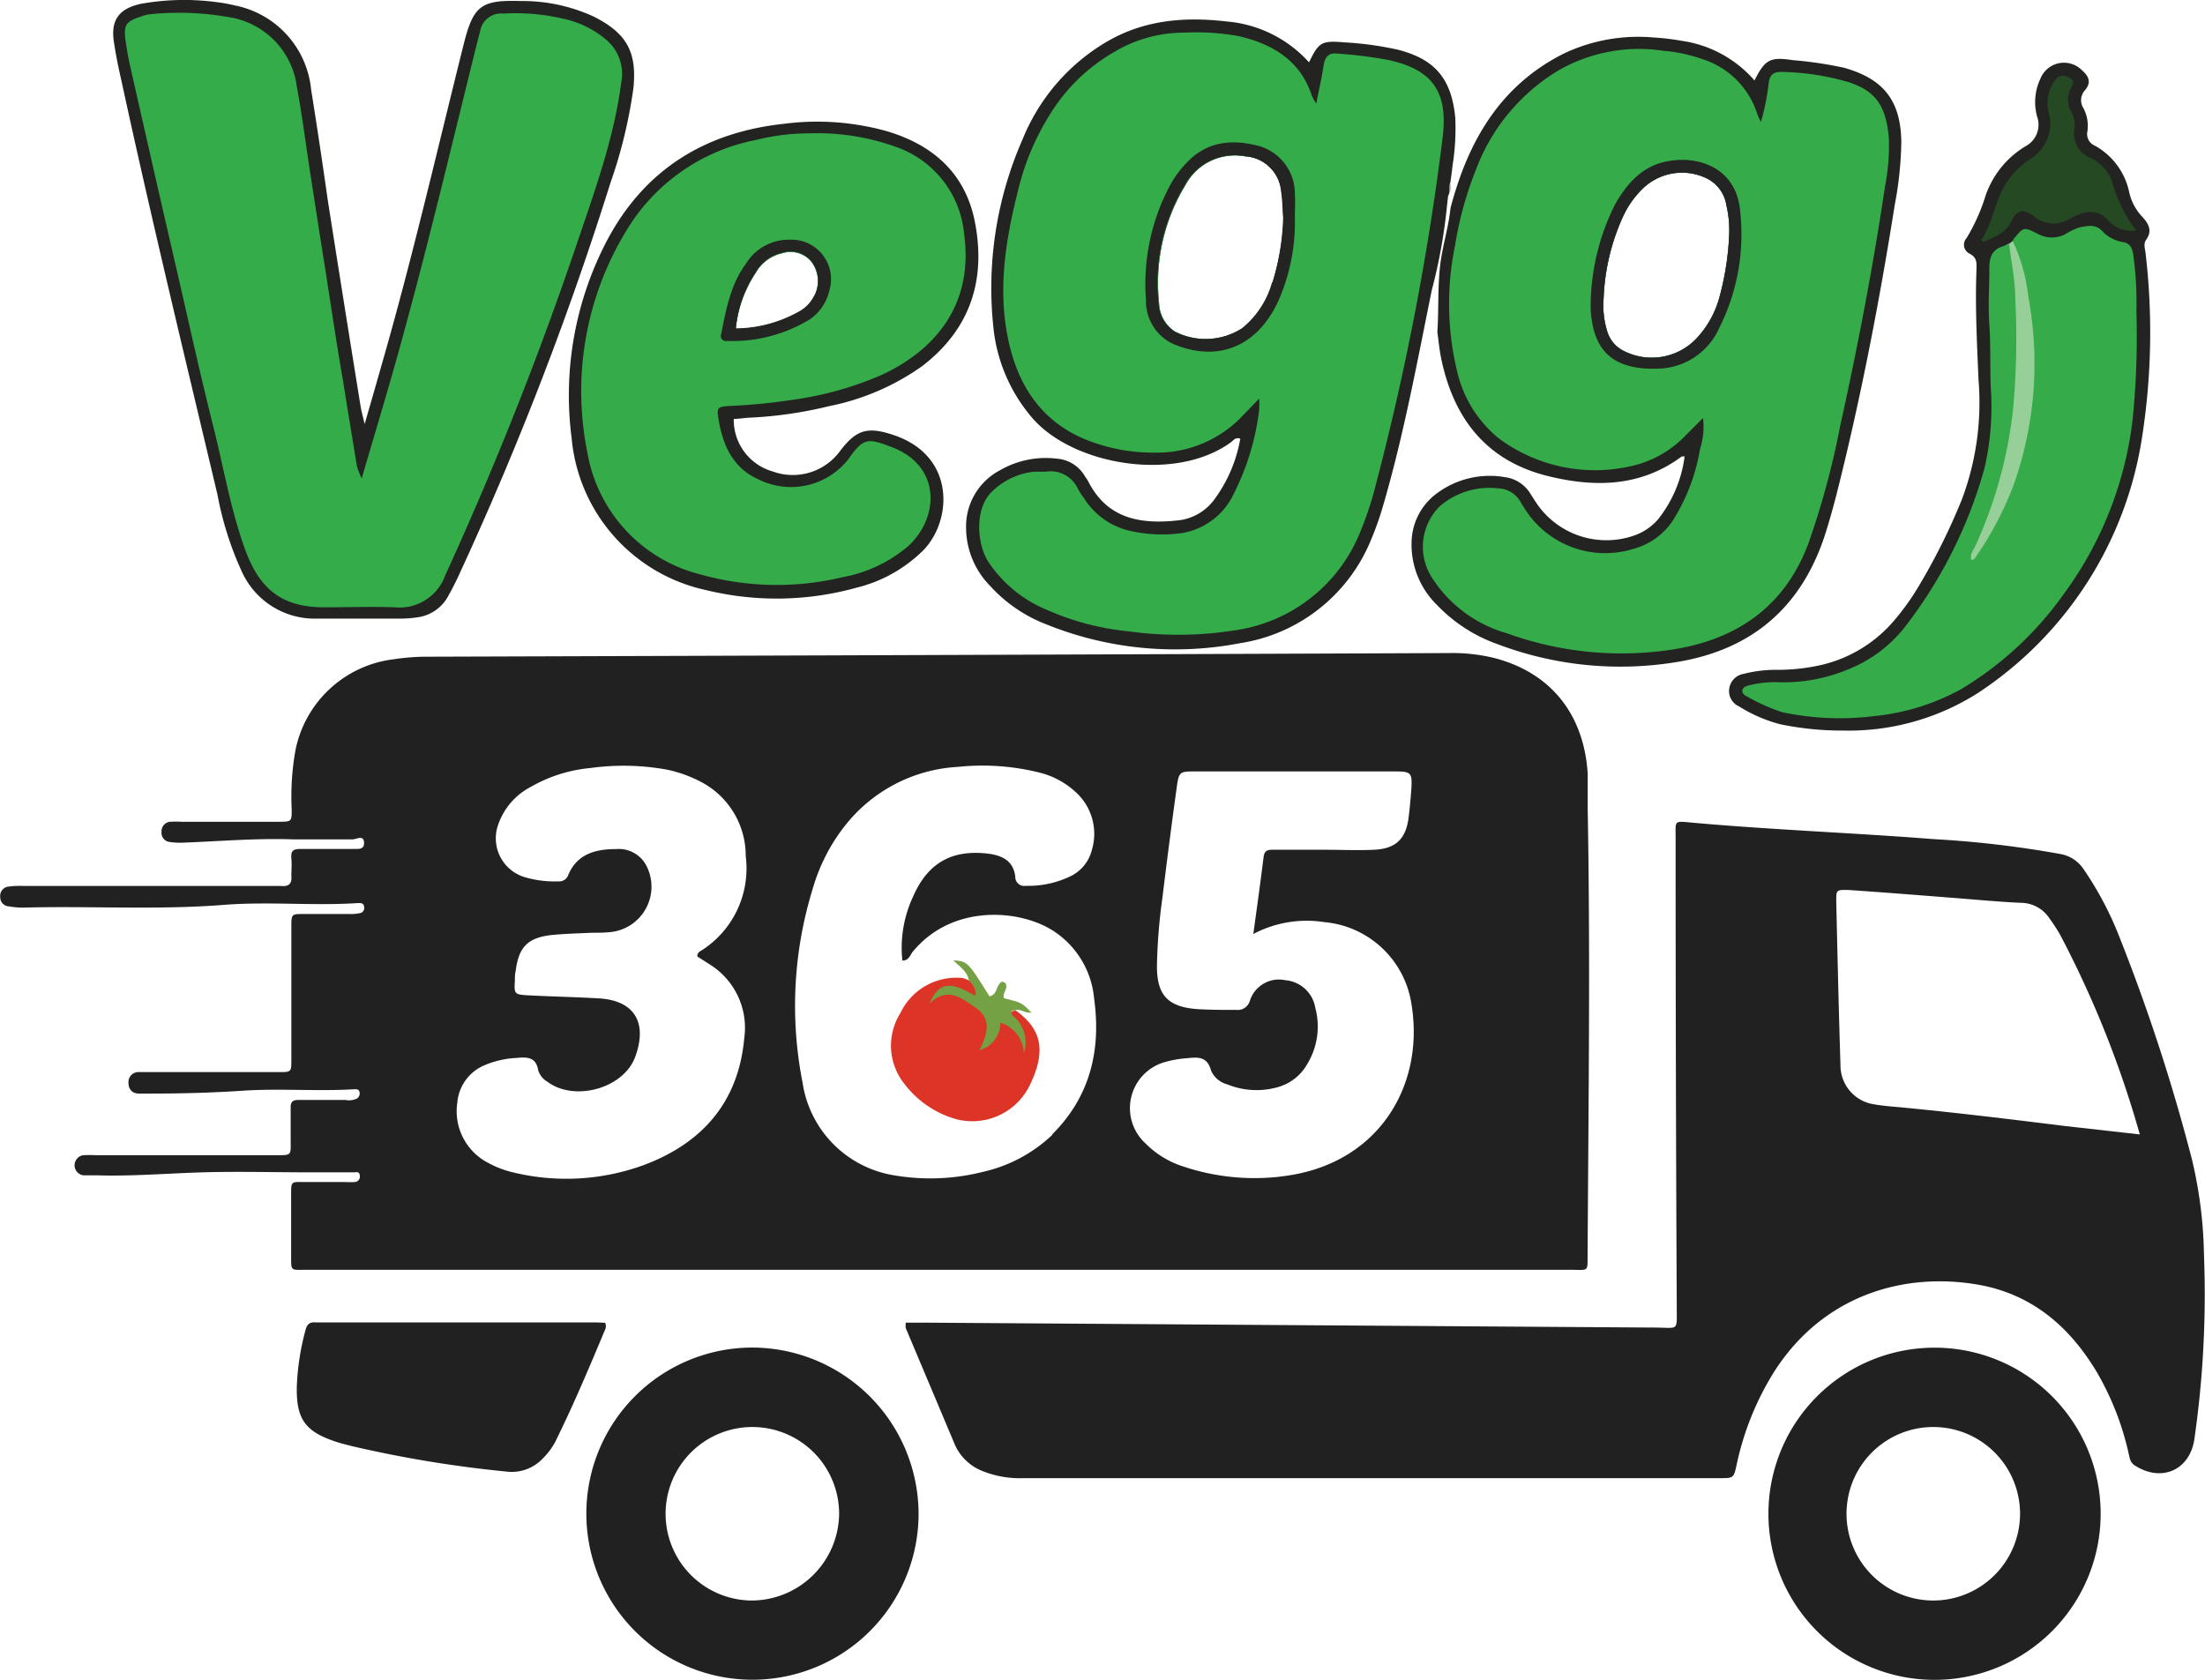 <svg xmlns="http://www.w3.org/2000/svg" viewBox="0 0 193.14 147.15"><defs><style>.cls-1{fill:#212121;}.cls-2{fill:#232322;}.cls-3{fill:#ababab;}.cls-4{fill:#35ac4a;}.cls-5{fill:#35ab4a;}.cls-6{fill:#254922;}.cls-7{fill:#97cf99;}.cls-8{fill:#dc3427;}.cls-9{fill:#74a143;}.cls-10{fill:#242423;}.cls-11{fill:#232423;}</style></defs><title>Asset 2logo</title><g id="Layer_2" data-name="Layer 2"><g id="Layer_1-2" data-name="Layer 1"><path class="cls-1" d="M53,115.88a.69.69,0,0,1,0,.6c-1.33,3.18-2.67,6.37-4.19,9.47a6,6,0,0,1-1.3,1.85,3.71,3.71,0,0,1-3.08,1.12,104.23,104.23,0,0,1-13.71-2.26c-.41-.11-.83-.21-1.23-.34-2.77-.9-3.56-2-3.49-4.9a22,22,0,0,1,.76-4.9c.12-.5.38-.73.89-.67.14,0,.29,0,.43,0H52.16C52.43,115.85,52.71,115.87,53,115.88Z"/><path class="cls-2" d="M31.94,37.15c.58-2,1.08-3.75,1.57-5.47,2.64-9.19,4.78-18.51,7.1-27.78.85-3.39,1.5-3.92,5-3.81A14.94,14.94,0,0,1,52,1.45c2.88,1.45,3.81,3.09,3.48,6.28a42.6,42.6,0,0,1-2,8.26A285.44,285.44,0,0,1,40.37,50q-.49,1.1-1.08,2.16a3.6,3.6,0,0,1-2.81,1.93,9.2,9.2,0,0,1-1.28.1H27.81a7,7,0,0,1-6.62-4.1,28.53,28.53,0,0,1-2.14-6.75C16.19,31.28,13.26,19.18,10.62,7,10.39,6,10.16,4.89,10,3.82c-.35-2,.36-3.06,2.36-3.49A21.5,21.5,0,0,1,19,.19a13.44,13.44,0,0,1,1.54.28,8.33,8.33,0,0,1,6.71,7.37c.52,3.22,1,6.46,1.46,9.69q1.41,9,2.88,18.09C31.65,36,31.77,36.42,31.94,37.15Z"/><path class="cls-2" d="M161.51,64a26.67,26.67,0,0,1-5.56-.55,12.88,12.88,0,0,1-3.63-1.57,1.47,1.47,0,0,1-.86-1.51,1.53,1.53,0,0,1,1.28-1.34,11.29,11.29,0,0,1,2.95-.35,17.38,17.38,0,0,0,3.94-.45,11.92,11.92,0,0,0,6.39-4,21.85,21.85,0,0,0,1.76-2.41,54.46,54.46,0,0,0,4.08-8.11,24.18,24.18,0,0,0,1.44-10.46c-.13-3.18-.3-6.34-.18-9.52,0-.6.13-1.16-.63-1.52a.87.87,0,0,1-.23-1.36,16.7,16.7,0,0,0,1.67-3.74,8.13,8.13,0,0,1,3.51-4.31,2.13,2.13,0,0,0,1-2.57,4.78,4.78,0,0,1,.28-3.33,2.22,2.22,0,0,1,3.66-.73c.63.55.79,1.08.26,1.72a1.29,1.29,0,0,0-.17,1.55,3.29,3.29,0,0,1,.37,2.06,1.11,1.11,0,0,0,.67,1.27,6.08,6.08,0,0,1,3,4.11,4.62,4.62,0,0,0,1.12,2.1c.56.58.92,1.23.37,2-.29.4-.1.82-.06,1.24a59.52,59.52,0,0,1-.3,16,32.73,32.73,0,0,1-14.33,22.45A21.07,21.07,0,0,1,161.51,64Z"/><path class="cls-2" d="M126.51,19.26c0,.12-.08.23-.11.35a16.2,16.2,0,0,0-.6,3.62C126,21.9,126.23,20.57,126.51,19.26Z"/><path class="cls-3" d="M126.84,17.13A1.49,1.49,0,0,1,127,16,1.2,1.2,0,0,1,126.84,17.13Z"/><path class="cls-1" d="M139.07,70.92c0-1,0-2.08,0-3.12-.32-5.25-3.26-8.89-8.2-10.16a15.36,15.36,0,0,0-3.94-.43q-44.8.18-89.59.32a19.16,19.16,0,0,0-2.83.22,10,10,0,0,0-8.62,7.92,22.94,22.94,0,0,0-.34,5.23c0,1.07,0,1.08-1.11,1.09-2.84,0-5.68,0-8.53,0a8.19,8.19,0,0,0-1,0,.83.83,0,0,0-.76.88.8.8,0,0,0,.73.89,6.07,6.07,0,0,0,1.13.06c3.21-.12,6.41-.4,9.62-.29,1.75,0,3.51,0,5.26,0,.33,0,1-.44,1,.33,0,.61-.57.5-1,.51-.81,0-1.62,0-2.42,0s-1.42,0-2.13,0-.87.2-.82.82,0,1,0,1.56c.06.72-.27.93-.92.86-.28,0-.57,0-.86,0H2a7.79,7.79,0,0,0-1.28.06.82.82,0,0,0-.7.92.79.79,0,0,0,.68.8A7.73,7.73,0,0,0,2,79.51c5.87-.16,11.73.22,17.6-.24,3.91-.31,7.85.1,11.78-.16.27,0,.46,0,.51.31a.46.46,0,0,1-.3.56,4.1,4.1,0,0,1-1,.09c-1.32,0-2.65,0-4,0-1.05,0-1.07,0-1.07,1.11,0,3.89,0,7.78,0,11.66,0,1.06,0,1.08-1.09,1.08H13.17c-.33,0-.66,0-1,0a.87.87,0,0,0-.92.88c0,.65.34,1,.94,1,.33,0,.66,0,1,0,2.69,0,5.37-.07,8.06-.25,3.26-.22,6.53.07,9.8-.13.2,0,.37,0,.43.21a.52.52,0,0,1-.23.61,1.61,1.61,0,0,1-1,.12c-1.37,0-2.74,0-4.12,0-.48,0-.68.16-.67.66,0,.9,0,1.8,0,2.7,0,1.55.17,1.48-1.43,1.48H8.43a10.86,10.86,0,0,0-1.14,0,.89.89,0,0,0,0,1.76c.37,0,.75,0,1.13,0,3.12.1,6.23-.17,9.34-.26s6.25,0,9.38,0c1.28,0,2.56,0,3.84,0,.22,0,.49-.1.53.25a.48.48,0,0,1-.45.6,8,8,0,0,1-.85,0H26.77c-1.27,0-1.28-.14-1.27,1.2,0,1.8,0,3.6,0,5.4,0,1.16,0,1.1,1.08,1.09H137.63c1.48,0,1.43.19,1.43-1.16C139.13,97.09,139.31,84,139.07,70.92ZM62.19,84.5a6.54,6.54,0,0,1,3,6.46c-.51,5.61-3.7,9.2-8.82,11.11a19.76,19.76,0,0,1-11.32.66,8.6,8.6,0,0,1-2.25-.84,5.09,5.09,0,0,1-2.74-5.32,3.9,3.9,0,0,1,2.28-3.21,8.15,8.15,0,0,1,2.88-.68c.89-.08,1.72-.13,1.92,1.07a1.76,1.76,0,0,0,.79,1c2.36,1.79,6.69.62,7.71-2.17,1.1-3-.07-4.94-3.19-5.12-2.08-.12-4.17-.16-6.25-.27-1.15-.07-1.17-.13-1.1-1.28,0-.29,0-.57.07-.85.26-2.1,1.06-2.92,3.16-3.15,1.18-.12,2.36-.14,3.55-.2.56,0,1.14,0,1.7-.07a4,4,0,0,0,3.06-5.76A2.72,2.72,0,0,0,54,74.38c-1.76,0-3.43.38-4.22,2.26a.84.84,0,0,1-.88.57,9.18,9.18,0,0,1-2.8-.33,3.55,3.55,0,0,1-2.44-4.7,5.88,5.88,0,0,1,2.82-3.24,12.83,12.83,0,0,1,5.24-1.66,21.2,21.2,0,0,1,6.79.16,11.63,11.63,0,0,1,2.92,1.07A7.3,7.3,0,0,1,65.32,75a8.52,8.52,0,0,1-3.79,8.21c-.18.12-.45.19-.45.58Zm30,14.9a12.91,12.91,0,0,1-6.06,3.25,18.81,18.81,0,0,1-7.76.32,9.66,9.66,0,0,1-8.07-8.12,34.75,34.75,0,0,1,.89-17A16.14,16.14,0,0,1,74,72.35a13.52,13.52,0,0,1,9.91-5.17,20.6,20.6,0,0,1,7.33.55,7.24,7.24,0,0,1,3.26,1.93,4.93,4.93,0,0,1,1.15,4.76,3.51,3.51,0,0,1-1.78,2.29,8.46,8.46,0,0,1-4,.89.79.79,0,0,1-.94-.8c-.15-1.29-1-1.81-2.24-2-3.24-.43-5.4.74-6.71,3.74a10.59,10.59,0,0,0-.94,5.61c.58,0,.67-.48.89-.75,3.41-4.19,9.29-3.78,12.29-1.88a7.91,7.91,0,0,1,3.62,6C96.46,92.05,95.46,96.11,92.14,99.4Zm20.08,3.66a19.64,19.64,0,0,1-8.68-.89,8.07,8.07,0,0,1-3.25-2A4.19,4.19,0,0,1,102,93.05,9.28,9.28,0,0,1,104,92.7c1-.11,1.76-.12,2.08,1.09A2.15,2.15,0,0,0,107.52,95a6.77,6.77,0,0,0,4.46.22,4.27,4.27,0,0,0,2.52-2,6.32,6.32,0,0,0,.71-4.93,2.9,2.9,0,0,0-2.62-2.42,2.67,2.67,0,0,0-3.12,1.83,1.11,1.11,0,0,1-1.19.77c-1.14,0-2.28,0-3.41-.07-2.58-.19-3.55-1.23-3.53-3.81a49.26,49.26,0,0,1,.46-5.81c.4-3.24.81-6.48,1.26-9.71.2-1.48.24-1.49,1.65-1.49q8.75,0,17.49,0c1.42,0,1.51.12,1.42,1.58-.06.8-.13,1.6-.23,2.4-.23,1.92-1.11,2.78-3,2.88-1.47.07-2.94,0-4.41,0s-2.94,0-4.41,0c-.47,0-.81,0-.89.64-.27,2.2-.58,4.4-.9,6.74A10,10,0,0,1,116,80.78,8.48,8.48,0,0,1,123.64,88C124.81,95.24,120.62,102.12,112.22,103.06Z"/><path class="cls-1" d="M192,101.58a163.79,163.79,0,0,0-6.33-19.43,29.22,29.22,0,0,0-3.16-6,3.08,3.08,0,0,0-2-1.33,90.57,90.57,0,0,0-11.13-1.31c-7-.55-14.09-.81-21.12-1.44-1.67-.15-1.49-.23-1.49,1.33q0,20.53.1,41.08c0,2.15.19,1.84-1.79,1.82l-63.83-.43H79.34a1.57,1.57,0,0,0,0,.48l4.3,10.21a4.4,4.4,0,0,0,2.53,2.35,8.74,8.74,0,0,0,3.47.58l23.18,0h37.81c1.24,0,1.23,0,1.5-1.24a25.15,25.15,0,0,1,3.29-8.11c4.3-6.71,11.38-8.72,17.84-7.6,4.69.82,8,3.64,10.41,7.67a24.88,24.88,0,0,1,2.78,7.11c.1.41.12.8.56,1.07,2.34,1.49,4.8.39,5.2-2.32a89.13,89.13,0,0,0,.84-16.16A38.57,38.57,0,0,0,192,101.58Zm-11.14-2.94c-4.83-.6-9.67-1.19-14.53-1.65-.71-.06-1.42-.12-2.12-.24a3.45,3.45,0,0,1-3-3.44c-.15-4.78-.26-9.57-.37-14.35,0-1,0-1,1-1,2.93.2,5.86.43,8.78.66,2.13.16,4.25.37,6.38.47a3,3,0,0,1,2.43,1.24,17.82,17.82,0,0,1,1,1.52,89.72,89.72,0,0,1,7,17.53Z"/><path class="cls-1" d="M169.47,118.06A14.55,14.55,0,1,0,184,132.66,14.54,14.54,0,0,0,169.47,118.06Zm-.14,22.15a7.6,7.6,0,1,1,7.61-7.56A7.61,7.61,0,0,1,169.33,140.21Z"/><path class="cls-1" d="M65.8,118.05A14.55,14.55,0,1,0,80.46,132.6,14.6,14.6,0,0,0,65.8,118.05Zm0,22.16a7.6,7.6,0,1,1,7.7-7.51A7.69,7.69,0,0,1,65.82,140.21Z"/><path class="cls-4" d="M31.68,41.91l2.11-7.16c3-10.26,5.43-20.65,8-31,.08-.32.17-.64.26-1A1.87,1.87,0,0,1,44.1,1.19a18.4,18.4,0,0,1,5.77.58A8.64,8.64,0,0,1,53,3.4a3.9,3.9,0,0,1,1.42,3.79c-.63,4.91-2.33,9.54-3.9,14.19A305.31,305.31,0,0,1,39,50.4a4.25,4.25,0,0,1-4.43,2.8c-2-.07-4,0-6,0-3.88.05-5.85-1.6-7.11-5.09s-1.84-7-2.73-10.56c-1.17-4.63-2.19-9.29-3.26-13.94q-2.08-9-4.13-18.09c-.14-.65-.25-1.3-.34-1.95-.19-1.34,0-1.69,1.3-2.1a3.12,3.12,0,0,1,.82-.22,25.16,25.16,0,0,1,7.35.33,7.1,7.1,0,0,1,5.53,6c.46,2.5.78,5,1.17,7.56.43,2.75.85,5.5,1.29,8.25.52,3.31,1,6.62,1.58,9.93.4,2.52.81,5,1.23,7.55A7.77,7.77,0,0,0,31.68,41.91Z"/><path class="cls-2" d="M72.62,35.58a21.21,21.21,0,0,0,8.16-3.51c4.19-3.22,5.6-7.51,4.62-12.59-.83-4.31-3.7-6.81-7.77-8a22.63,22.63,0,0,0-9-.63c-6.89.75-12.15,4-15.44,10.18a29.18,29.18,0,0,0-3.12,17.35A15,15,0,0,0,61.87,51.7,26.11,26.11,0,0,0,75,51.49a12.54,12.54,0,0,0,5.88-3.29c2.54-2.61,2.86-8.32-2.7-10.12-2.17-.71-3.16-.45-4.56,1.38a5.13,5.13,0,0,1-5.94,1.84,4.7,4.7,0,0,1-3.41-4.6c.46,0,.92-.09,1.38-.11A36.12,36.12,0,0,0,72.62,35.58ZM66.19,23.91a3.54,3.54,0,0,1,2.32-1.72,2.38,2.38,0,0,1,2.56.74,2.81,2.81,0,0,1,.28,2.95,3.22,3.22,0,0,1-1.46,1.5,11.52,11.52,0,0,1-5.44,1.43A10.71,10.71,0,0,1,66.19,23.91Z"/><path class="cls-5" d="M176.29,21.11c.05-.08.09-.17.14-.24.84-1,.84-1,2.07-.38a2.54,2.54,0,0,0,2.45,0,5.21,5.21,0,0,1,1.14-.55c.8-.17,1.53-.36,2.18.44a3.23,3.23,0,0,0,1.77.84c.53.14.7.46.8,1a29.43,29.43,0,0,1,.29,5,71.17,71.17,0,0,1-.36,9.79,32.12,32.12,0,0,1-6.06,15.11,29.83,29.83,0,0,1-8.91,8.24,19.8,19.8,0,0,1-7.53,2.36,24.36,24.36,0,0,1-8.17-.33A16.9,16.9,0,0,1,153,61c-.22-.1-.43-.29-.38-.54s.29-.34.53-.41a9.53,9.53,0,0,1,2.81-.28,14.68,14.68,0,0,0,5.82-1.09,11.89,11.89,0,0,0,5.26-4,40.26,40.26,0,0,0,6.78-13.65,24,24,0,0,0,.55-7.17c-.06-1.8,0-3.61-.12-5.4s0-3.3,0-4.95c0-1,.25-1.66,1.23-1.95a3.5,3.5,0,0,0,.51-.26c.92,1.48.84,3.2.92,4.81.28,5.74.14,11.46-1.66,17a28.26,28.26,0,0,1-1.47,3.89c2.64-4,3.88-9.25,4-14.74a31.5,31.5,0,0,0-1-8.57A8.82,8.82,0,0,1,176.29,21.11Z"/><path class="cls-5" d="M63.81,35.57A53.46,53.46,0,0,0,69.6,35a29.54,29.54,0,0,0,7.61-2.15c4.11-1.89,8.15-5.66,7.24-12.34a8.94,8.94,0,0,0-6.08-7.68,20.33,20.33,0,0,0-7.45-1.15,19.48,19.48,0,0,0-4.7.58,17,17,0,0,0-11.39,8,27,27,0,0,0-3.38,19.39,13.34,13.34,0,0,0,9.89,10.67,24.78,24.78,0,0,0,12.48.24,12.24,12.24,0,0,0,5.71-2.7c2.7-2.43,3-7-1.41-8.69-2.05-.77-2.46-.88-3.77,1A6.38,6.38,0,0,1,66.45,42c-2.26-1-3.14-3-3.52-5.31C62.78,35.73,62.85,35.63,63.81,35.57Zm2.38-11.66a3.54,3.54,0,0,1,2.32-1.72,2.38,2.38,0,0,1,2.56.74,2.81,2.81,0,0,1,.28,2.95,3.22,3.22,0,0,1-1.46,1.5,11.52,11.52,0,0,1-5.44,1.43A10.71,10.71,0,0,1,66.19,23.91Z"/><path class="cls-6" d="M187.11,20.18a2.64,2.64,0,0,1-2.41-.83c-1.08-1.25-2.35-.74-3.31-.24a2.7,2.7,0,0,1-3.24-.16c-1-.72-1.48-.58-2,.49s-1.54,1.33-2.45,1.78c-.06-.1-.16-.2-.14-.23.89-1.31,1.11-2.9,1.8-4.29a6.79,6.79,0,0,1,2.52-2.79,3.66,3.66,0,0,0,1.62-3.86,3.54,3.54,0,0,1,.38-2.87c.29-.4.64-.72,1.2-.46.37.17.7.37.4.85a2.18,2.18,0,0,0,.05,2.41,2.36,2.36,0,0,1,.16,1.39,2.31,2.31,0,0,0,1.47,2.49A3.55,3.55,0,0,1,185,15.92,12.54,12.54,0,0,0,187.11,20.18Z"/><path class="cls-7" d="M176.29,21.11a14.75,14.75,0,0,1,1.35,4.73,32.64,32.64,0,0,1,.56,5.48,31.69,31.69,0,0,1-1.91,11.4,29.48,29.48,0,0,1-3.1,5.88c-.13.19-.21.42-.5.46-.19-.47.14-.82.31-1.18a38.88,38.88,0,0,0,3.35-12.24,68.49,68.49,0,0,0,.17-9.5c0-1.6-.35-3.19-.54-4.78Z"/><path class="cls-8" d="M88.93,88.49c2.28,1.63,2.8,3.53,1.19,6.74a5.6,5.6,0,0,1-6.34,2.82,8.64,8.64,0,0,1-4.6-3.15,5.35,5.35,0,0,1-.32-6.14,5.42,5.42,0,0,1,5.46-3.08,2.07,2.07,0,0,1,.52.2.79.79,0,0,1,.58.36c.22.33.44.7.14,1s-.61,0-.91-.1c-1.43-.58-1.43-.59-2.51-.16a3.59,3.59,0,0,1,4.49,3.88c.68-.31.48-1.66,1.58-1.35a2,2,0,0,1,1.46,1.84,4,4,0,0,0-1-2.09C88.27,88.78,88.3,88.76,88.93,88.49Z"/><path class="cls-9" d="M88.93,88.49c-.47.05-.42.28-.16.53a3,3,0,0,1,.91,3.24,2.91,2.91,0,0,0-2.05-2.67A2.5,2.5,0,0,1,85.79,92c.74-1.46,1.07-2.79-.37-3.75-1.19-.78-2.41-1.89-4-.33.82-1.9,1.79-2,4-.68.14-.62-.25-1-.55-1.35-.15-.81-.83-1.22-1.36-1.76,1.23.08,1.27.12,3.16,3.15.56-.1.58-.65.81-1,.11-.16.21-.34.44-.24s.23.27.22.47-.33.59-.2.94c1.55.38,1.55.38,2.4,1.25C89.81,88.78,89.4,88.37,88.93,88.49Z"/><path class="cls-2" d="M161.54,5.94a34.26,34.26,0,0,0-4.49-.67c-2-.3-2.45-.07-3.37,1.78a10.38,10.38,0,0,0-6.35-3.47,21.47,21.47,0,0,0-2.54-.3,15.17,15.17,0,0,0-7.87,1.44c-5.58,2.83-8.35,7.72-9.87,13.52-.15,1.53-.61,3-.84,4.53-.31,2.1-.17,4.21-.31,6.31.11.79.18,1.6.35,2.39,1.11,5.26,4,8.94,9.4,10.25,4.1,1,8.09.92,11.67-1.74.05,0,.16,0,.24,0a11.16,11.16,0,0,1-2.34,5.53,4.92,4.92,0,0,1-2.1,1.41,7.39,7.39,0,0,1-8.64-3c-.16-.24-.31-.48-.46-.72a3.06,3.06,0,0,0-2.21-1.4,7.74,7.74,0,0,0-5.8,1.31,5.44,5.44,0,0,0-2.37,4.48A7.4,7.4,0,0,0,125.87,53a13.62,13.62,0,0,0,5.33,3.44A30.38,30.38,0,0,0,146.85,58C153.63,56.9,158,53,160,46.39c.31-1,.61-2.09.88-3.14,2.11-8.36,3.74-16.82,5.09-25.33a31.78,31.78,0,0,0,.57-5.51C166.48,8.82,165,6.92,161.54,5.94ZM150.62,26a8.55,8.55,0,0,1-2.05,3.68,5.4,5.4,0,0,1-6.27,1.1A2.81,2.81,0,0,1,140.77,29a7.65,7.65,0,0,1-.31-2.81,19,19,0,0,1,1.72-7.26A8.09,8.09,0,0,1,144,16.42a4.94,4.94,0,0,1,5.42-.83,3.16,3.16,0,0,1,1.8,2.4,9.57,9.57,0,0,1,.25,2.39A24.63,24.63,0,0,1,150.62,26Z"/><path class="cls-5" d="M162,7.22a22.08,22.08,0,0,0-6-.92c-.71,0-1,.3-1.08,1a20.15,20.15,0,0,1-.68,3.39,7.63,7.63,0,0,1-.33-.75,7.41,7.41,0,0,0-4.88-4.79,13.45,13.45,0,0,0-3.32-.7,14.17,14.17,0,0,0-9.29,1.77,17.2,17.2,0,0,0-7.12,8.59,31.19,31.19,0,0,0-1.85,6.69,25.25,25.25,0,0,0,.2,11.11,10.62,10.62,0,0,0,3.64,5.8,14.14,14.14,0,0,0,11.42,2.46,9.43,9.43,0,0,0,5-2.79l1.46-1.46a6.36,6.36,0,0,1-.26,2.7,16.86,16.86,0,0,1-2.41,6.32,6,6,0,0,1-3.39,2.43,8.33,8.33,0,0,1-9.59-3.56c-.1-.16-.21-.31-.3-.48a2.33,2.33,0,0,0-2-1.25,6.66,6.66,0,0,0-5.13,1.59,5,5,0,0,0-.64,6.27A11.53,11.53,0,0,0,132,55.48a29.48,29.48,0,0,0,14.24,1.46c5.74-.83,10-3.68,12.12-9.22a71.37,71.37,0,0,0,2.82-10.38c1.55-7,2.89-14,3.93-21a18.69,18.69,0,0,0,.34-4.23C165.2,9,164.05,7.93,162,7.22ZM150.62,26a8.55,8.55,0,0,1-2.05,3.68,5.4,5.4,0,0,1-6.27,1.1A2.81,2.81,0,0,1,140.77,29a7.65,7.65,0,0,1-.31-2.81,19,19,0,0,1,1.72-7.26A8.09,8.09,0,0,1,144,16.42a4.94,4.94,0,0,1,5.42-.83,3.16,3.16,0,0,1,1.8,2.4,9.57,9.57,0,0,1,.25,2.39A24.63,24.63,0,0,1,150.62,26Z"/><path class="cls-2" d="M122.38,4.34a28.92,28.92,0,0,0-4.64-.63c-2-.17-2.23,0-3.08,1.75a10.93,10.93,0,0,0-7.22-3.58c-3.7-.43-7.27-.14-10.57,1.82a17.52,17.52,0,0,0-7.29,8.48A32.36,32.36,0,0,0,87,28.55a14.39,14.39,0,0,0,3.45,8.1c3.63,4.15,12.59,5.63,17.4,2.07.2-.15.36-.44.79-.29a12.61,12.61,0,0,1-2.33,5.4,4.53,4.53,0,0,1-3.14,1.76c-3.26.35-6.17-.12-7.85-3.42-.09-.17-.21-.32-.31-.48a3.09,3.09,0,0,0-2.44-1.51,8,8,0,0,0-4.95,1,5.56,5.56,0,0,0-3,5,7.32,7.32,0,0,0,2.09,5.13,12.94,12.94,0,0,0,5,3.41,30.08,30.08,0,0,0,16.88,1.63,14.82,14.82,0,0,0,11.52-9.11,26.1,26.1,0,0,0,1-2.81c1.83-6.23,3-12.6,4.3-19a47,47,0,0,0,1.34-7.46l.09-.8c.21-.37,0-.82.2-1.18.07-.52.14-1,.2-1.55a20.22,20.22,0,0,0,.23-4.11C127.15,6.89,125.68,5.16,122.38,4.34ZM111.46,24.75a7.91,7.91,0,0,1-2.61,4,5.92,5.92,0,0,1-5.91.31,3.08,3.08,0,0,1-1.41-2.5,16.48,16.48,0,0,1,2.3-10.33,4.93,4.93,0,0,1,5.27-2.53,3.38,3.38,0,0,1,3.14,3c.13.79.13,1.6.19,2.41A21.22,21.22,0,0,1,111.46,24.75Z"/><path class="cls-10" d="M69.17,21a4.39,4.39,0,0,0-3.81,2.07c-1.37,1.85-1.75,4-2.2,6.22a.43.43,0,0,0,.43.58c.33,0,.66,0,1,0A13,13,0,0,0,70.89,28a4.14,4.14,0,0,0,1.74-2.5A3.46,3.46,0,0,0,69.17,21Zm2.18,4.84a3.22,3.22,0,0,1-1.46,1.5,11.52,11.52,0,0,1-5.44,1.43,10.71,10.71,0,0,1,1.74-4.9,3.54,3.54,0,0,1,2.32-1.72,2.38,2.38,0,0,1,2.56.74A2.81,2.81,0,0,1,71.35,25.88Z"/><path class="cls-4" d="M121.59,5.25a39.79,39.79,0,0,0-4.5-.56c-.65-.07-1,.23-1.14.95-.15,1.09-.41,2.17-.66,3.43a6.17,6.17,0,0,1-.37-.65c-1-3.08-3.37-4.53-6.35-5.24a20.43,20.43,0,0,0-4.81-.32,11.88,11.88,0,0,0-6.09,1.65,15.85,15.85,0,0,0-5.28,4.86,22.28,22.28,0,0,0-3.23,7.37c-1.12,4.44-1.82,8.9-.75,13.45.94,4,3.15,7,7.06,8.46a15.75,15.75,0,0,0,5.71,1,10.31,10.31,0,0,0,7.63-3.19l1.48-1.54a7.68,7.68,0,0,1,0,1,22,22,0,0,1-2.2,7.29,6.12,6.12,0,0,1-4.57,3.49,12.62,12.62,0,0,1-4.37-.16,6.43,6.43,0,0,1-4.2-2.9,7.36,7.36,0,0,1-.54-.83,2.62,2.62,0,0,0-2.81-1.49c-.33,0-.67,0-1,0a6.19,6.19,0,0,0-3.86,1.9c-1.38,1.53-1.15,4.48-.17,6a11.39,11.39,0,0,0,5.21,4.24,23.19,23.19,0,0,0,7.1,1.85,31.71,31.71,0,0,0,9.33-.1,13.93,13.93,0,0,0,10.91-8.55,29.78,29.78,0,0,0,1.42-4.31A231.71,231.71,0,0,0,126.37,12C126.83,8.13,125.56,6.11,121.59,5.25Zm-10.13,19.5a7.91,7.91,0,0,1-2.61,4,5.92,5.92,0,0,1-5.91.31,3.08,3.08,0,0,1-1.41-2.5,16.48,16.48,0,0,1,2.3-10.33,4.93,4.93,0,0,1,5.27-2.53,3.38,3.38,0,0,1,3.14,3c.13.79.13,1.6.19,2.41A21.22,21.22,0,0,1,111.46,24.75Z"/><path class="cls-10" d="M113.42,17a4.34,4.34,0,0,0-3.34-4.26c-2.28-.56-4.42-.32-6.14,1.52a8.94,8.94,0,0,0-1.43,1.93,18.3,18.3,0,0,0-2.13,10.12,4.11,4.11,0,0,0,2.34,3.8c2.71,1.17,5.68,1,7.87-1.55A9.4,9.4,0,0,0,112,26.3,17.16,17.16,0,0,0,113.42,19C113.42,18.33,113.47,17.66,113.42,17Zm-2,7.74a7.91,7.91,0,0,1-2.61,4,5.92,5.92,0,0,1-5.91.31,3.08,3.08,0,0,1-1.41-2.5,16.48,16.48,0,0,1,2.3-10.33,4.93,4.93,0,0,1,5.27-2.53,3.38,3.38,0,0,1,3.14,3c.13.79.13,1.6.19,2.41A21.22,21.22,0,0,1,111.46,24.75Z"/><path class="cls-11" d="M152.44,18.67c-.25-3.91-3.54-5-6.17-4.58-2.33.35-3.73,1.92-4.81,3.83a20.07,20.07,0,0,0-2.13,8.59c0,.19,0,.38,0,.57.21,3.72,2,5.43,6.19,5.2a6,6,0,0,0,5.09-3.59A18.21,18.21,0,0,0,152.44,18.67ZM150.62,26a8.55,8.55,0,0,1-2.05,3.68,5.4,5.4,0,0,1-6.27,1.1A2.81,2.81,0,0,1,140.77,29a7.65,7.65,0,0,1-.31-2.81,19,19,0,0,1,1.72-7.26A8.09,8.09,0,0,1,144,16.42a4.94,4.94,0,0,1,5.42-.83,3.16,3.16,0,0,1,1.8,2.4,9.57,9.57,0,0,1,.25,2.39A24.63,24.63,0,0,1,150.62,26Z"/></g></g></svg>
